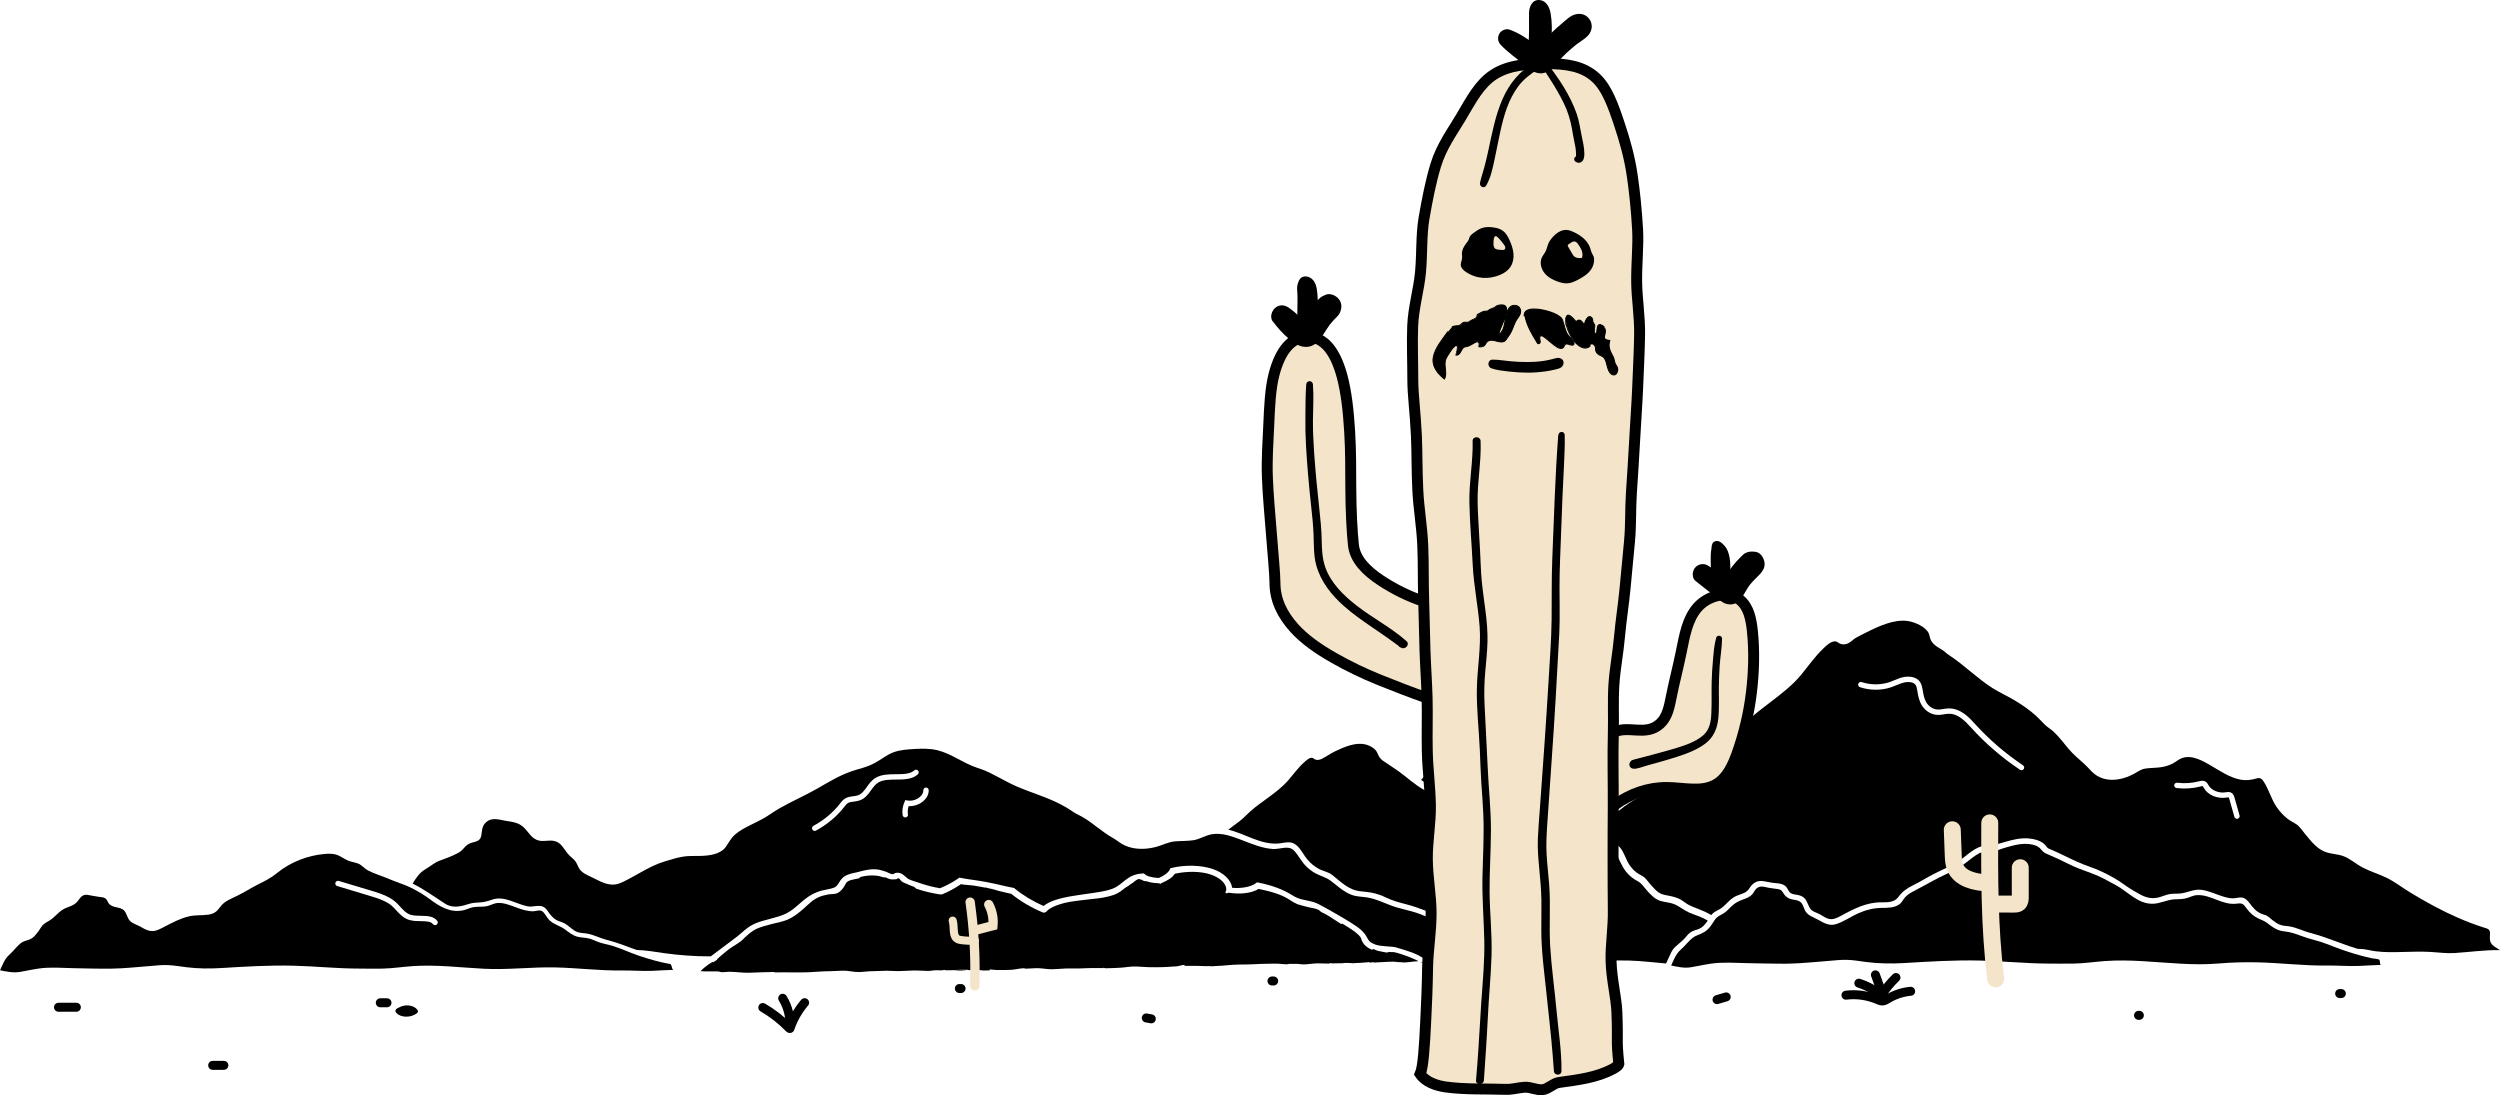 <?xml version="1.0" encoding="UTF-8"?><svg id="Layer_2" xmlns="http://www.w3.org/2000/svg" width="536.96" height="235.22" viewBox="0 0 536.96 235.22"><defs><style>.cls-1{stroke-width:3.64px;}.cls-1,.cls-2,.cls-3,.cls-4,.cls-5,.cls-6{fill:none;stroke-miterlimit:10;}.cls-1,.cls-2,.cls-3,.cls-4,.cls-6{stroke-linecap:round;}.cls-1,.cls-2,.cls-6{stroke:#f4e5ca;}.cls-7{fill:#f4e5ca;}.cls-2{stroke-width:2px;}.cls-3,.cls-4,.cls-5{stroke:#000;}.cls-3,.cls-5{stroke-width:2.35px;}.cls-4{stroke-width:1.93px;}.cls-6{stroke-width:1.73px;}</style></defs><g id="Layer_1-2"><g><g><g><g><path d="M336.9,178.33c-.63-.17-1.27-.24-1.93-.15-1.09,.15-1.66,.87-2.64,1.25-1.15,.44-2.44,.25-3.63,.46-1.06,.18-1.84,.89-2.84,1.25-1.11,.41-2.33,.53-3.42-.01-.75-.37-1.11-.92-1.68-1.48-.28-.29-.61-.47-.93-.72-.95-.74-1.69-1.73-2.47-2.63-.71-.81-1.45-1.52-2.3-2.18-1.04-.79-1.92-1.77-2.97-2.54-2.12-1.57-4.61-2.49-6.75-3.99-.04-.03-.07-.05-.11-.08,.82-1,1.73-1.72,2.99-2.39,1.37-.72,2.53-1.61,3.35-2.95,.41-.66,.37-1.32,.65-2.02,.27-.67,.99-1.8,1.58-2.22,1.02-.72,2.31,.02,3.34,.37,1.56,.55,4.32,.31,5.23,1.93,.73,1.27,.66,2.71,1.77,3.81,.77,.75,1.76,1.05,2.76,1.36,3.4,1.06,2.74,4.76,4.04,7.43,.64,1.32,1.7,1.87,2.81,2.71,1.12,.85,2.04,1.93,3.15,2.79Z"/><path d="M535,202.5c-.3-.56-.22-1.25-.18-1.85,.07-1.11-.52-1.18-1.39-1.45-3.68-1.17-7.23-2.76-10.64-4.58-1.76-.94-3.49-1.94-5.19-2.98-1.72-1.05-3.37-2.35-5.19-3.2-1.65-.76-3.39-1.3-5-2.14-1.48-.78-2.65-1.92-4.24-2.47-1.21-.41-2.53-.41-3.72-.85-1.76-.64-3.06-2.29-4.21-3.68-.66-.78-1.25-1.78-2.12-2.33-.6-.38-1.23-.67-1.8-1.12-.94-.73-1.73-1.62-2.4-2.61-1.13-1.69-1.61-3.71-2.73-5.39-.43-.65-.78-.86-1.53-.65-1.16,.33-2.2,.48-3.41,.26-2.42-.45-4.53-1.96-6.63-3.17-2.15-1.24-4.72-2.58-6.98-.91-1.34,.98-2.73,1.38-4.38,1.5-.87,.07-1.75,.07-2.61,.22-.85,.15-1.5,.66-2.24,1.07-2.3,1.24-5.04,1.87-7.5,.72-1.47-.69-2.19-1.89-3.35-2.92-1.16-1.03-2.27-1.95-3.29-3.16-1.01-1.22-1.97-2.49-3.12-3.59-.58-.56-1.29-.95-1.87-1.5-.66-.63-1.25-1.32-1.93-1.94-1.42-1.28-3-2.38-4.64-3.36-1.56-.94-3.26-1.68-4.79-2.66-3.3-2.1-6.06-4.94-9.33-7.07-.54-.35-.95-.81-1.5-1.15-.41-.26-.84-.48-1.23-.77-.44-.33-.83-.72-1.1-1.2-.28-.48-.28-1.05-.5-1.54-.64-1.42-2.98-2.4-4.41-2.63-1.53-.24-3.1,.05-4.56,.52-1.56,.5-3.03,1.21-4.49,1.94-.73,.38-1.5,.73-2.21,1.15-.63,.37-1.09,.96-1.79,1.23-.57,.23-1.19,.24-1.74-.06-.33-.18-.48-.41-.89-.42-.92-.04-1.86,.87-2.47,1.45-1.84,1.73-3.29,3.84-4.89,5.78-1.85,2.22-4.15,3.99-6.43,5.73-1.6,1.23-3.21,2.44-4.71,3.79-1.25,1.13-2.33,2.43-3.65,3.49-2.14,1.7-4.47,3.17-5.95,5.54-.89,1.42-1.13,3.16-2.26,4.4-.87,.96-2.03,1.53-3.29,1.75-1.26,.22-2.54,.13-3.81,.2-1.45,.08-2.98,.59-4.29,1.19-3.32,1.5-5.96,4.19-8.78,6.42-1.06,.83-2.2,1.95-3.61,2.04-.13,.01-.26,.01-.39,0,1.53,.85,3.27,2.14,5.1,2,1.33-.09,2.22-.73,3.23,.51,.87,1.04,1.21,2.47,1.94,3.61,.55,.87,1.28,1.61,2.18,2.13,.57,.33,.92,.43,1.37,.93,.36,.41,.7,.85,1.06,1.26,.8,.9,1.64,1.95,2.87,2.2,1.18,.25,2.34,.38,3.44,.96,.68,.36,1.25,.9,1.94,1.25,.55,.28,1.13,.5,1.7,.72,1.1,.42,2.09,.85,3.09,1.43,.11-.13,.21-.25,.33-.36,.45-.42,1.01-.61,1.53-.93,1.28-.77,2.07-2.2,3.5-2.81,1.06-.46,2.11-.56,2.78-1.58,.31-.48,.62-.9,1.12-1.23,1.19-.81,2.52-.2,3.81-.03,.93,.13,2.13,.07,2.88,.75,.5,.44,.58,1.17,1.17,1.51,.58,.32,1.35,.28,1.97,.5,1.41,.49,1.43,1.58,2.1,2.71,.44,.74,1.46,.94,2.18,1.34,.69,.4,1.42,.96,2.24,1.01,1.05,.07,2.16-.69,3.06-1.16,.73-.38,1.46-.76,2.21-1.1,1.44-.66,2.97-1.15,4.55-1.31,1.69-.17,3.6,.34,4.75-1.2,.86-1.17,1.88-1.89,3.18-2.52,1.51-.73,2.89-1.62,4.37-2.38,1.66-.87,3.42-1.56,5.02-2.54,1.14-.69,2.11-1.62,3.2-2.37,.86-.59,1.92-1.23,3.01-1.09,.21,.02,.43,.16,.63,.18,.46,.03,.7-.18,1.11-.34,.76-.31,1.58-.52,2.37-.75,1.59-.47,3.27-.88,4.95-.77,1.24,.09,2.95,.48,3.76,1.51,.35,.43,.37,.57,.89,.78,.25,.1,.5,.2,.75,.31,.79,.36,1.58,.71,2.36,1.1,1.84,.9,3.62,1.75,5.57,2.42,1.86,.64,3.51,1.47,5.22,2.43,1.43,.81,2.67,1.86,4.08,2.67,1.53,.88,2.88,1.8,4.73,1.59,.95-.1,1.74-.5,2.64-.75,.78-.22,1.64-.16,2.44-.2,1.74-.09,3.08-1.05,4.87-.8,1.51,.21,2.89,.88,4.32,1.34,.77,.26,1.57,.48,2.39,.48,.62,0,1.22-.24,1.83-.18,.77,.08,1.25,.57,1.7,1.16,.75,1,1.4,1.84,2.6,2.35,.36,.16,.78,.22,1.13,.4,.42,.22,.79,.63,1.18,.91,.46,.35,.95,.72,1.49,.96,.66,.31,1.37,.31,2.09,.41,1.62,.23,3,1,4.57,1.41,3.47,.9,6.74,2.39,10.16,3.42h.01c.38,.01,.77,.02,1.15,.06,.93,.1,1.82,.36,2.74,.47,1.93,.25,3.88,.2,5.81,.15,1.92-.04,3.84-.12,5.76-.02,1.83,.09,3.55,.37,5.39,.25,3.25-.21,6.5-.69,9.75-.62-.67-.49-1.54-.8-1.96-1.58Zm-100.34-37.33c-.11,.17-.29,.26-.48,.26-.11,0-.22-.03-.32-.1-3.92-2.63-7.44-5.66-10.46-9.01-1.47-1.63-2.96-3.09-4.91-3.01-.32,.01-.63,.06-.94,.11-.45,.08-.9,.15-1.39,.13-1.64-.06-2.84-1.13-3.42-2.11-.57-.96-.75-2-.92-3.01l-.05-.27c-.08-.49-.18-.92-.47-1.21-.5-.5-1.51-.55-2.29-.37-.58,.13-1.12,.35-1.69,.59-.34,.14-.69,.28-1.04,.41-2.16,.75-4.63,.75-6.79,.01-.31-.1-.47-.43-.36-.73,.1-.3,.43-.46,.73-.36,1.89,.65,4.15,.64,6.04-.01,.33-.12,.66-.25,.98-.39,.59-.24,1.2-.5,1.88-.65,1.05-.23,2.49-.18,3.35,.68,.53,.53,.69,1.19,.8,1.83l.05,.28c.16,.94,.31,1.83,.77,2.61,.41,.69,1.3,1.51,2.47,1.55,.37,.02,.76-.05,1.16-.11,.35-.06,.71-.12,1.09-.13,2.66-.09,4.55,2,5.8,3.39,2.96,3.27,6.41,6.24,10.25,8.82,.27,.18,.34,.54,.16,.8Zm45.96,10.68s-.1,.02-.15,.02c-.25,0-.49-.17-.56-.42l-1.09-3.87c-.07-.24-.12-.3-.15-.31-.07-.03-.26,0-.4,.03-2.03,.34-4.1-.56-4.92-2.07-.12-.21-.19-.35-.25-.38-.09-.03-.32,.03-.49,.08-1.65,.43-3.41,.54-5.12,.33-.31-.04-.54-.33-.5-.64,.04-.32,.33-.54,.65-.5,1.55,.19,3.17,.09,4.67-.31,.32-.08,.75-.2,1.18-.04,.48,.17,.69,.57,.83,.84,.62,1.13,2.24,1.8,3.66,1.57,.38-.07,.73-.13,1.1,.01,.61,.23,.77,.82,.84,1.07l1.1,3.87c.09,.31-.09,.63-.4,.72Z"/></g><g><path d="M207.36,208.27s-.06,.01-.08,.02c-.69,.17-1.28,.15-1.91,.03,.66-.02,1.33-.04,1.99-.05Z"/><path d="M295.49,206.78h-1.03c-.07,0-.14,0-.21-.01,.26,0,.51,0,.77-.02h.09c.13,.01,.26,.03,.38,.03Z"/><path d="M305.89,206.79h-.87c.27-.02,.54-.04,.81-.07,.02,.02,.04,.04,.06,.07Z"/><path d="M366.79,197.73c-.08,.13-.16,.25-.25,.36-.51,.65-.9,1.14-1.69,1.44-.6,.23-1.27,.37-1.81,.75-.6,.43-.98,1.1-1.52,1.6-.55,.51-1.13,.99-1.69,1.48t-.02,.02c-.25,.22-.44,.46-.59,.71-.16,.23-.28,.48-.4,.74-.08,.17-.16,.34-.24,.52-.25,.53-.49,1.06-.74,1.59-2.66-.22-5.31-.56-8-.63-1.42-.03-2.85-.04-4.27-.03-1.75,.01-3.35,.34-5.07,.55-3.08,.38-6.22,.27-9.31,.02-.24-.02-.48-.04-.72-.05,.08-.16,.09-.35-.03-.54-.47-.77-1.18-1.07-1.98-1.41-.21-.09-.37-.17-.49-.25-.24-.15-.32-.32-.34-.68,0-.09,0-.19,0-.31,0-.14,0-.28-.03-.41-.03-.21-.09-.4-.22-.58-.59-.8-2.03-.77-2.91-.96-1.62-.35-3.24-.76-4.83-1.22-3.02-.87-5.99-1.9-8.91-3.04-2.92-1.14-5.71-2.4-8.75-3.19-1.44-.37-2.89-.76-4.24-1.41-1.06-.52-2.09-.87-3.27-1.09-1.12-.22-2.31-.18-3.4-.5-.84-.25-1.62-.69-2.36-1.22-.2-.13-.4-.28-.59-.44-.19-.14-.38-.3-.57-.45-.45-.37-.89-.75-1.32-1.1-.87-.73-2.04-.87-3.04-1.42-.89-.5-1.67-1.14-2.34-1.91-.84-.98-1.39-2.27-2.38-3.12-1.27-1.09-2.52-.47-4.01-.37-3.77,.24-7.06-2.13-10.64-2.98,.78-.63,1.62-1.2,2.42-1.82,.87-.67,1.59-1.49,2.41-2.21,1.12-.97,2.32-1.83,3.52-2.7,1.57-1.15,3.15-2.32,4.44-3.78,1.2-1.37,2.26-2.89,3.63-4.08,.39-.35,1.07-.96,1.65-.83,.24,.06,.39,.28,.62,.36,.46,.17,.99,.05,1.4-.16,.95-.47,1.82-1.12,2.8-1.59,1.06-.51,2.15-1,3.29-1.32,1.06-.29,2.17-.44,3.25-.18,.56,.13,1.08,.36,1.56,.68,.78,.52,.89,.87,1.24,1.64,.28,.64,.76,1.07,1.35,1.43,.77,.49,1.48,1,2.24,1.5,1.24,.82,2.39,1.8,3.57,2.71,.2,.15,.39,.3,.59,.44,.2,.15,.39,.3,.59,.43,.59,.42,1.2,.81,1.84,1.14,2.33,1.21,4.66,2.39,6.6,4.21,.82,.77,1.73,1.41,2.52,2.2,.78,.77,1.45,1.65,2.19,2.46,.68,.75,1.52,1.29,2.23,1.99,.76,.76,1.38,1.47,2.41,1.88,1.83,.73,3.81,.23,5.48-.67,1.1-.6,2.03-.66,3.26-.76,1.13-.09,2.07-.37,3.03-.97,1.81-1.14,3.48-.22,5.18,.73,1.48,.84,3,1.81,4.73,2.03,.85,.11,1.47-.17,2.28-.24,.54-.05,.69,.16,.97,.65,.75,1.27,1.18,2.66,2.12,3.83,.52,.66,1.14,1.23,1.85,1.68,.46,.3,.96,.49,1.35,.87,.51,.5,.93,1.12,1.41,1.64,.78,.86,1.67,1.78,2.82,2.12,.99,.29,2,.3,2.97,.7,1.11,.46,2.04,1.3,3.16,1.79,1.11,.49,2.32,.81,3.39,1.39,.21,.11,.41,.22,.62,.34Z"/><path class="cls-7" d="M305.83,206.72c-.27,.03-.54,.05-.81,.07h.87s-.04-.05-.06-.07Zm12.44-.42c-.79-.03-1.57-.03-2.35,0,.91,.04,1.81,.07,2.74,.03,.26,0,.53-.02,.79-.03-.39-.02-.79-.02-1.18,0Z"/></g></g><path d="M305.89,206.79h-.87c.27-.02,.54-.04,.81-.07,.02,.02,.04,.04,.06,.07Z"/><path d="M318.27,206.3c-.79-.03-1.57-.03-2.35,0,.91,.04,1.81,.07,2.74,.03,.26,0,.53-.02,.79-.03-.39-.02-.79-.02-1.18,0Z"/><path d="M326.86,205.34c-.21-.17-.31-.38-.36-.61-.06-.22-.07-.45-.09-.67-.03-.29-.08-.56-.29-.75-.05-.07-.12-.12-.21-.16-.59-.29-1.59-.31-2.23-.45-.78-.18-1.55-.36-2.32-.56-1.37-.36-2.73-.75-4.08-1.17-3-.94-5.95-2.04-8.87-3.23-1.46-.59-2.91-1.29-4.41-1.76-1.33-.41-2.7-.69-4.04-1.09-2.21-.66-4.16-1.82-6.48-2.16-1.07-.15-2.17-.15-3.2-.54-.79-.3-1.5-.74-2.18-1.23-.2-.14-.39-.29-.59-.44-.19-.15-.38-.3-.57-.46-.4-.31-.79-.63-1.19-.93-1-.74-2.23-.99-3.31-1.61-.7-.41-1.35-.9-1.92-1.47-1.01-1-1.6-2.29-2.55-3.32-1.19-1.29-3.01-.28-4.55-.38-2.25-.14-4.37-1.02-6.45-1.82-1.35-.52-2.78-1.09-4.24-1.33-.3-.05-.61-.08-.91-.09-.31-.03-.6-.03-.9,0-.25,.01-.49,.04-.73,.09-1.38,.26-2.52,1.07-3.96,1.28-1.31,.18-2.64,.12-3.96,.24-1.4,.14-2.65,.84-4,1.19-1.13,.29-2.31,.45-3.48,.4-1.08-.04-2.16-.26-3.15-.7-.98-.42-1.72-1.14-2.64-1.65-2.32-1.29-4.2-3.15-6.49-4.48-.65-.38-1.33-.64-1.96-1.07-.56-.39-1.13-.75-1.72-1.09-1.37-.79-2.82-1.45-4.29-2.03-2.65-1.05-5.31-1.86-7.85-3.17-1.42-.73-2.82-1.51-4.25-2.22-1.18-.59-2.41-.89-3.62-1.39-2.95-1.23-5.45-3.22-8.74-3.6-1.58-.18-3.18-.08-4.77,.03-1.66,.13-3.14,.36-4.6,1.2-1.23,.72-2.37,1.59-3.68,2.16-1.12,.49-2.3,.79-3.47,1.14-2.9,.88-5.44,2.45-8.05,3.95-2.6,1.48-5.35,2.68-7.96,4.15-1.25,.7-2.38,1.57-3.62,2.27-.93,.52-1.9,.97-2.85,1.45-1.11,.55-2.22,1.14-3.16,1.95-.9,.77-1.34,1.69-2,2.64-1.16,1.69-3.68,1.94-5.54,1.99-1.22,.03-2.46-.05-3.67,.15-1.31,.21-2.67,.65-3.95,1.03-3.16,.95-5.96,2.95-8.91,4.38-1.1,.52-1.96,.74-3.18,.5-1.3-.26-2.36-.91-3.54-1.47-.98-.48-2.07-.88-2.7-1.84-.38-.59-.51-1.25-1-1.79-.41-.46-.92-.81-1.33-1.27-.97-1.07-1.48-2.55-3.04-2.9-1.27-.29-2.52,.29-3.78-.24-1.22-.52-1.8-1.7-2.71-2.6-1.22-1.19-2.45-1.23-4.03-1.51-1.36-.24-2.88-.77-4.08,.27-1.02,.88-.87,1.75-1.1,2.96-.21,1.07-.99,1.21-1.95,1.47-.89,.24-1.23,.56-1.85,1.26-.36,.42-.75,.73-1.24,.99-1.27,.69-2.62,1.16-3.96,1.65-1.08,.4-1.98,1.24-2.98,1.81-1.27,.72-2.03,1.89-2.76,3.09,2.47,1.2,4.7,2.86,7,4.33,1.65,1.05,3.45,.56,5.16,.02,.73-.23,1.41-.27,2.18-.3,1.05-.05,1.8-.28,2.79-.62,2.63-.88,5.11,.99,7.62,1.46,1.09,.2,2.34-.4,3.35,.11,.58,.29,.91,.9,1.28,1.4,.38,.51,.8,.97,1.33,1.32,.59,.39,1.27,.48,1.87,.79,1.04,.55,1.77,1.58,2.94,1.94,.63,.2,1.31,.17,1.96,.29,1.45,.25,2.73,.96,4.16,1.33,2.22,.56,4.34,1.4,6.49,2.19,1.94,.03,3.9,.4,5.81,.67,3.39,.47,6.72,.71,10.09,.7h.01c.18-.13,.35-.25,.5-.37,.87-.67,1.75-1.32,2.63-1.98,.87-.64,1.74-1.29,2.6-1.96,.3-.23,.59-.49,.89-.75,.78-.68,1.58-1.39,2.69-1.9,1.05-.48,2.26-.8,3.44-1.1,1.22-.33,2.49-.66,3.47-1.16,1.1-.56,1.91-1.27,2.78-2.03,1.25-1.09,2.54-2.23,4.72-2.85,.39-.1,.8-.18,1.2-.26,.63-.13,1.22-.24,1.66-.45,.49-.24,.72-.63,.99-1.07,.2-.32,.4-.65,.7-.94,.72-.71,1.73-.93,2.62-1.13,.19-.04,.38-.08,.55-.12l.46-.12c1.17-.3,2.38-.61,3.62-.5,.71,.06,1.41,.27,1.94,.45,.25,.08,.49,.2,.72,.31,.41,.2,.66,.32,.97,.27,.02,0,.1-.05,.16-.07,.15-.09,.36-.2,.62-.23,.3-.03,.66,.03,.91,.14,.4,.18,.71,.46,1.02,.73,.24,.21,.46,.41,.68,.52,.43,.21,.89,.35,1.38,.51,.25,.08,.49,.16,.73,.24,1.5,.53,3.04,.93,4.59,1.19,1.49-.62,2.82-1.33,3.93-2.12l.22-.16,.27,.05c.94,.19,1.91,.33,2.85,.46,.93,.14,1.88,.27,2.83,.46,.03,.01,.05,.01,.08,.02,.24,.04,.47,.09,.71,.15,.25,.04,.5,.1,.75,.15,.41,.09,.83,.19,1.24,.28,.95,.22,1.9,.44,2.86,.62l.16,.03,.12,.1c1.84,1.51,3.98,2.8,6.23,3.77,1.27-1.09,3.69-1.7,5.58-2.04,1.14-.2,2.29-.36,3.44-.53,1.14-.16,2.28-.32,3.42-.52,.88-.16,1.68-.36,2.31-.6,.65-.24,1.16-.58,1.65-.95,.2-.15,.39-.31,.59-.47,0,0,.02-.01,.03-.02,.17-.14,.35-.29,.53-.43,.93-.71,1.99-1.35,3.73-1.42h.26s.19,.16,.19,.16c.03,.03,.06,.06,.1,.08,.18,.14,.42,.26,.71,.37,.26,.08,.55,.15,.88,.21,.4,.07,.85,.12,1.33,.14,1.22-.53,2.04-1.16,2.36-1.82l.13-.27,.28-.07c2.86-.7,6.31-.61,8.79,.23,2.37,.8,3.96,2.37,4.18,4.04,1.92,.2,4.12-.21,5.1-.99l.23-.18,.28,.05c2.91,.58,5.33,1.47,7.2,2.66,.67,.42,1.3,.74,2.18,.95,.56,.13,1.18,.27,1.76,.39,1,.19,1.78,.6,2.45,.98,.03,.01,.07,.03,.1,.05h.01s.04,.02,.04,.02c.14,.08,.28,.16,.42,.23,.24,.13,.47,.26,.69,.38,1.37,.76,2.54,1.44,3.58,2.06l.28,.17c1.71,1.03,3.32,2,4.19,3.17,.21,.29,.36,.56,.5,.81,.32,.6,.54,.99,1.7,1.43,.61,.23,1.39,.32,2.13,.37h.01c.18,.02,.35,.03,.52,.04,.75,.05,1.47,.09,2.03,.27l.07,.03h.02l.6,.18c.58,.18,1.24,.38,1.88,.6t.02,.01c1.31,.44,2.64,1.01,3.52,1.82h.01c.44,.01,.88,.01,1.33,0,.82-.01,1.63-.03,2.44-.04,1.15-.02,2.31-.02,3.47,.03,.77,.03,1.55,.09,2.3,.13h.22c.78-.03,1.56-.03,2.35,0,.39-.02,.79-.02,1.18,0h.12c1.28-.07,2.57-.16,3.86-.23,1.52-.09,3.05-.16,4.57-.15-.41-.15-.82-.3-1.14-.58Zm-134.41-37.9c-1.37,.01-2.78,.02-3.77,.61-.65,.38-1.1,1-1.57,1.66-.66,.92-1.34,1.86-2.62,2.25-.37,.11-.74,.16-1.1,.21-.45,.05-.87,.11-1.19,.27-.34,.18-.59,.5-.85,.83l-.06,.09c-1.55,1.99-3.63,3.74-6.03,5.04-.08,.04-.18,.07-.27,.07-.21,0-.4-.11-.51-.31-.15-.28-.05-.63,.23-.78,2.26-1.22,4.22-2.86,5.67-4.73l.06-.08c.31-.4,.66-.86,1.23-1.15,.5-.26,1.05-.33,1.57-.4,.33-.04,.64-.08,.92-.16,.91-.28,1.42-.99,2.01-1.82,.52-.73,1.06-1.48,1.93-1.99,1.26-.74,2.82-.75,4.34-.76,1.56-.01,3.04-.02,3.93-.82,.23-.21,.6-.2,.81,.04,.21,.24,.19,.6-.04,.81-1.22,1.1-2.98,1.11-4.69,1.12Zm5.86,4.63c-.86,.75-2.03,1.13-3.15,1.07-.19,.57-.24,1.18-.15,1.77,.05,.32-.16,.61-.48,.66-.03,0-.06,0-.09,0-.28,0-.52-.2-.57-.49-.15-.95,0-1.92,.4-2.82l.18-.41,.45,.08c.9,.17,1.94-.12,2.66-.74,.5-.43,.77-.94,.76-1.45-.01-.31,.24-.58,.55-.59,.3-.02,.59,.24,.6,.56,.02,.86-.38,1.69-1.16,2.35Z"/><path class="cls-7" d="M305.89,206.79h-.87c.27-.02,.54-.04,.81-.07,.02,.02,.04,.04,.06,.07Z"/><path d="M144.46,208.15c-.15-.19-.12-.42-.21-.63-.26-.59-.14-.43-.82-.56-1.96-.37-3.88-.92-5.77-1.54-.19-.06-.38-.13-.57-.19-.5-.18-1-.37-1.5-.56-.46-.19-.92-.37-1.38-.55-.85-.34-1.71-.67-2.58-.94-.93-.29-1.9-.45-2.83-.75-.74-.24-1.43-.62-2.18-.83-.85-.23-1.74-.19-2.59-.41-.98-.25-1.83-.92-2.62-1.52-1.09-.84-2.45-1.07-3.46-2.08-.54-.53-.92-1.54-1.58-1.92-.53-.29-1.17,.03-1.75,.05-.62,.03-1.24-.07-1.85-.21-1.28-.3-2.48-.88-3.73-1.25-.86-.26-1.82-.47-2.71-.22-.73,.2-1.33,.55-2.1,.65-.94,.12-1.94-.02-2.86,.22-.65,.17-1.24,.48-1.9,.61-2.77,.58-5.01-.79-7.15-2.39-1.25-.94-2.61-1.74-4-2.44-.07-.03-.13-.06-.2-.09-.19-.1-.38-.18-.57-.26-.19-.09-.38-.17-.57-.24-1.12-.45-2.28-.82-3.39-1.3-1.5-.65-3.17-1.1-4.6-1.87-.75-.41-1.3-1.17-2.11-1.47-.69-.26-1.43-.32-2.13-.63-.66-.28-1.24-.7-1.88-1.01-1.03-.51-2.1-.5-3.21-.4-1.8,.16-3.58,.59-5.26,1.25-1.78,.7-3.46,1.66-4.94,2.87-1.29,1.07-2.6,1.7-4.1,2.45-1.49,.76-2.9,1.67-4.4,2.4-1.28,.64-2.77,1.15-3.64,2.37-.72,1.02-1.34,1.53-2.65,1.7-1.34,.18-2.66,.04-4,.34-1.85,.41-3.48,1.29-5.15,2.14-1.03,.53-2.06,1.19-3.26,1-.72-.11-1.37-.49-1.99-.85-.61-.35-1.29-.57-1.88-.93-.91-.54-.96-1.32-1.43-2.18-.72-1.33-2.26-.83-3.32-1.65-.45-.35-.46-.72-.78-1.14-.41-.52-1.13-.5-1.72-.58-.78-.1-1.53-.29-2.29-.4-1.02-.14-1.47,.38-1.97,1.09-.66,.97-1.48,1.26-2.56,1.65-1.62,.59-2.41,2.05-3.85,2.86-.75,.43-1.27,.7-1.73,1.48-.29,.49-.52,.79-.88,1.23-.42,.51-.71,.89-1.33,1.18-.56,.27-1.21,.35-1.74,.66-.98,.59-1.75,1.77-2.61,2.53-.82,.73-1.15,1.28-1.6,2.25-.2,.42-.39,.84-.58,1.26,1.5,.28,2.82,.61,4.42,.33,1.34-.23,2.68-.54,4.03-.72,2.44-.34,4.97-.11,7.42-.06,2.65,.05,5.31,.13,7.96,.1,2.83-.03,5.66-.36,8.48-.57,1.29-.1,2.61-.27,3.89-.19,1.28,.07,2.55,.29,3.82,.45,2.55,.32,5.05,.33,7.62,.17,5.11-.31,10.16-.62,15.29-.5,4.55,.11,9.08,.58,13.63,.62h.44c1.45,.01,2.9,.04,4.36,.02,.29,0,.57-.01,.86-.01,2.11-.05,4.2-.38,6.31-.53,5.16-.36,10.25,.29,15.4,.56,5.09,.27,10.12-.39,15.22-.29,4.77,.1,9.53,.72,14.3,.66,2.2-.03,4.41,.16,6.59,.08,1.53-.06,3.05-.18,4.58-.21-.06-.05-.11-.1-.16-.16Zm-72.42-18.55c.09-.31,.41-.48,.72-.39l6.9,2.07c1.32,.4,2.76,.83,4.01,1.54,.19,.11,.37,.22,.54,.34,.18,.11,.36,.24,.53,.39,.04,.02,.08,.05,.11,.08,.41,.35,.77,.75,1.12,1.13,.69,.75,1.34,1.46,2.29,1.74,.61,.17,1.36,.18,2.1,.2,1.35,.02,2.75,.04,3.55,1.08,.19,.25,.14,.61-.11,.81-.11,.08-.23,.12-.35,.12-.17,0-.35-.08-.46-.23-.46-.6-1.52-.61-2.65-.63-.81-.01-1.65-.03-2.41-.25-1.25-.37-2.04-1.23-2.81-2.06-.34-.37-.66-.72-1.02-1.03-.21-.18-.43-.34-.67-.49h-.01c-.19-.13-.4-.25-.61-.35-.2-.11-.4-.21-.62-.29-.92-.41-1.92-.71-2.86-.99l-6.9-2.08c-.31-.09-.48-.41-.39-.71Z"/><path d="M511.34,207.25c-1.57,.03-3.14,.16-4.7,.22-2.28,.09-4.57-.12-6.85-.09-5.04,.07-10.07-.59-15.11-.69-2.74-.05-5.4,.02-8.12,.25-2.74,.24-5.5,.19-8.24,.04-5.43-.29-10.79-.96-16.24-.56-2.21,.16-4.41,.5-6.63,.54-1.94,.04-3.89,0-5.83,0-4.78-.04-9.54-.54-14.32-.65-5.49-.13-10.91,.21-16.38,.54-2.73,.16-5.39,.12-8.11-.23-1.33-.17-2.68-.42-4.03-.46-1.38-.05-2.8,.14-4.18,.24-2.73,.21-5.47,.5-8.21,.57-.31,.01-.63,.02-.94,.02h-.23c-.43,0-.87,0-1.3-.01h0c-2.2-.01-4.4-.07-6.59-.11-2.62-.05-5.29-.27-7.88,.11-.92,.13-1.82,.32-2.73,.49h0c-.52,.1-1.03,.2-1.55,.28-1.5,.25-2.81-.1-4.23-.37,.05-.11,.1-.22,.14-.33,.33-.76,.67-1.53,1.13-2.19,.19-.28,.41-.54,.66-.77h.01c.05-.07,.11-.11,.16-.16,.2-.17,.4-.37,.6-.58h0c.87-.9,1.73-2.02,2.82-2.43,1.27-.49,2.02-.84,2.89-1.92,.17-.22,.32-.45,.46-.68,.12-.18,.23-.37,.36-.55,.09-.14,.19-.28,.3-.42,.05-.06,.1-.12,.15-.17,.51-.53,1.18-.71,1.78-1.14,.57-.4,1.06-.97,1.56-1.45,.79-.74,1.56-1.09,2.56-1.45,.65-.23,1.29-.51,1.78-1,.38-.38,.51-.88,.9-1.25,.82-.78,1.66-.4,2.63-.22,.65,.13,1.32,.17,1.97,.28,.88,.14,.93,.43,1.4,1.14,.31,.46,.78,.78,1.3,.97,.55,.2,1.17,.19,1.71,.4,.97,.37,1.04,1.16,1.42,1.98,.58,1.26,1.89,1.53,3.01,2.18,1.11,.64,2.32,1.3,3.64,.89,1.67-.5,3.19-1.61,4.77-2.32,1.62-.73,3.33-1.17,5.11-1.19,1.29-.02,2.66,.01,3.76-.75,.6-.41,.79-1.02,1.27-1.54,.52-.58,1.21-.97,1.89-1.33,1.44-.74,2.81-1.52,4.23-2.29,1.74-.96,3.59-1.69,5.31-2.68,1.08-.62,2-1.44,2.99-2.18,.48-.35,.98-.71,1.51-.98,.71-.34,1.07-.29,1.78-.13,.66,.14,1.18-.12,1.77-.37,.8-.33,1.64-.57,2.47-.82,1.73-.5,3.61-.94,5.41-.52,.8,.18,1.4,.47,1.88,1.08,.35,.44,.64,.67,1.17,.9,1.54,.65,3.06,1.35,4.56,2.11,1.65,.84,3.32,1.43,5.06,2.06,1.86,.66,3.52,1.63,5.24,2.56,2.54,1.38,4.67,3.98,7.78,3.99,1.67,.01,3.12-.85,4.76-.95,.73-.04,1.48-.02,2.21-.15,.94-.17,1.76-.72,2.72-.76,2.96-.12,5.48,2.26,8.52,1.83,1.25-.17,1.41,.13,2.11,1.08,.67,.91,1.46,1.63,2.49,2.12,.65,.31,1.29,.5,1.88,.95,.55,.43,1.11,.86,1.73,1.2,.65,.37,1.29,.54,2.03,.62,1.28,.14,2.32,.49,3.52,.95,1.81,.7,3.72,1.03,5.53,1.75,.7,.28,1.41,.55,2.12,.81h.01c.89,.34,1.79,.65,2.69,.94,0,0,0,.01,.02,0,.3,.1,.6,.2,.9,.29,.62,.19,1.24,.36,1.87,.53h.01c.24,.07,.48,.13,.72,.19,.45,.11,.89,.22,1.33,.31,.24,.05,1.46,.13,1.62,.32,.22,.27,.02,.78,.3,1.1l.02,.02Z"/><g><path d="M304.56,206.46c-1.07,.04-2.12,.26-3.18,.27-.04,0-.04-.04-.08-.04-.28,0-.56-.04-.83-.04-.65,0-.65-.1-1.29-.1-1.36,.01-2.72,.15-4.07,.19-.05,0-.05-.12-.09-.12-.26,.01-.51,.14-.77,.15-.08,0-.08-.13-.16-.12-.63,.02-1.26,.14-1.89,.15-.63,0-1.25,.08-1.88,.1,0,0,0-.05-.01-.05-.39,.01-.77-.04-1.16-.03-.2,0-.4,.03-.6,.03-.01,0-.01,.03-.02,.03-.81,.02-1.61,.02-2.42,.04-.17,0-.34-.08-.51-.08,0,0,0,.13-.01,.13-.85,.01-1.7-.07-2.55-.06-1.01,.01-2.01,.21-3.01,.23-.48,.01-.95-.12-1.43-.12-.53,0-1.06,.02-1.6,0-.23,0-.46,.1-.69,.1-.79-.02-1.58-.16-2.37-.14-1.02,.02-2.04,0-3.06,.05-1.01,.04-2.02,.11-3.03,.12-1.02,.02-2.05,0-3.07,.07-1.01,.06-2,.21-3.01,.23-.6,.01-1.21,.11-1.82,.09-.03,0-.02-.19-.05-.19,0,0-.01,.16-.02,.16-.37-.02-.75,.02-1.11,0-1.01-.05-2.04-.07-3.08-.06-.42,.01-.84-.01-1.26,0,0,0-.02-.22-.03-.22-.6,.04-1.2,.29-1.79,.34-.24,.02-.49,.01-.74,.03,0,0,0,0-.01,0-.75,.06-1.51,.12-2.25,.13-1,.02-2.03,.03-3.03,0-1-.02-2.03-.16-3.06-.14-1.02,.02-2.02,.22-3.04,.27-1.01,.05-2.02,.1-3.03,.11-.16,0-.15-.07-.31-.07,0,.01-.03-.16-.04-.17,0,.01-.03,.2-.04,.19-.82,.02-1.65,0-2.47,0-.96-.01-1.92,.08-2.89,.1-.96,.02-1.93-.05-2.89,0-.95,.05-1.9,.14-2.85,.16-.94,.02-1.9-.19-2.83-.22-.95-.03-1.94,.08-2.91,.1-.09,0-.17-.11-.26-.1-.92,.02-1.84,.28-2.75,.34-.96,.07-1.97,.02-2.95,.04-.56,.01-1.11-.1-1.66-.12-.02,0-.02,.2-.04,.2-.42-.01-.84,.04-1.25,.03-.39-.01-.78-.09-1.18-.11,0,0,0-.14,0-.14-.61-.02-1.22,.17-1.82,.18-.3,.01-.6-.12-.9-.11,0,0,0,.11-.02,.12-.66,.01-1.33,.01-1.99,.03-.03,0-.04-.04-.07-.04-.8,.03-1.62,0-2.41,.01-.01,0-.01-.09-.02-.09-.19,0-.37,.11-.55,.11-.44,.01-.88-.01-1.31-.01-.86,0-.87,.14-1.73,.14-.98-.01-1.95-.11-2.92-.1-.99,.02-1.97,.07-2.96,.12-1,.06-2-.07-3-.06-1.05,.01-2.1,.1-3.15,.1-.94,0-1.87,.17-2.81,.18-1.03,.02-2.06-.27-3.09-.29-.96-.02-1.91,.1-2.87,.1-1,.01-2,.05-2.98,.12-.98,.07-1.99,.14-2.98,.14-1.01-.01-2.05,.03-3.07,0-.96-.04-1.92,.01-2.89,.01-.24,0-.24-.09-.49-.09-1.58,0-3.3,.11-5.25,.16-1.32,.03-2.68-.18-3.99-.21-.57-.02-1.14,.1-1.7,.09-.55,0-.55-.16-1.1-.17-1.24-.01-2.44,.05-3.6-.05,.56-.62,1.5-1.31,2.26-1.8,.12-.08,.24-.13,.36-.21,0,0,.08,.12,.09,.11,.32-.22,.65-.39,.88-.57,.02-.02-.1-.21-.08-.23,0,0,.08,.11,.09,.11,.27-.21,.48-.5,.75-.7,.57-.44,1.09-.94,1.67-1.36,.88-.66,1.87-1.17,2.72-1.84,.33-.25,.59-.59,.9-.86,.71-.62,1.45-1.31,2.39-1.74,.95-.43,2.12-.74,3.25-1.03,1.29-.34,2.67-.55,3.77-1.11,1.24-.63,2.19-1.4,3.07-2.18,1.2-1.05,2.22-2.26,4.13-2.8,.35-.1,.74-.18,1.11-.26,.68-.13,1.46-.02,2.04-.3,.82-.4,1.25-1.09,1.56-1.6,.16-.27,.26-.54,.45-.73,.46-.45,1.23-.54,1.99-.71,.21-.04,.42-.08,.61-.13,.23-.06,.18-.25,.41-.31,1.07-.27,2.18-.37,3.21-.28,.58,.05,1.17,.21,1.64,.37,.2,.06,.44-.02,.62,.07,.45,.22,.94,.48,1.65,.37,.24-.03,.46,.02,.61-.06,.06-.03,.12-.11,.13-.12,.09,0,.25-.06,.31-.04,.22,.1,.37,.44,.61,.65,.28,.25,.71,.36,1.09,.54,.51,.24,1.01,.45,1.51,.61,.23,.07,.38,.38,.61,.45,1.63,.57,3.35,.94,5.02,1.21,.09,.01,.1-.02,.19-.03s.13,.07,.21,.04c1.55-.63,2.91-1.4,4.1-2.21,.89,.17,1.76,.16,2.63,.28,.83,.12,1.69,.3,2.52,.45,.08,.01,.17-.02,.25-.01,.2,.04,.39,.12,.59,.17,.25,.04,.5,.1,.74,.15,.47,.11,.92,.29,1.38,.4,.91,.21,1.78,.45,2.7,.63,2.01,1.62,4.38,3.01,6.83,4.02,.21,.08,.21,.01,.43-.04s.19-.05,.34-.22c.67-.78,2.53-1.61,5.15-2.07,1.13-.2,2.27-.28,3.41-.44,1.15-.16,2.33-.22,3.47-.42,.96-.17,1.86-.4,2.56-.66,.95-.36,1.65-.96,2.27-1.45,.12-.1,.25-.14,.36-.23,.1-.08,.24-.11,.34-.19,.26-.21,.51-.4,.78-.57,0,0,.01,.01,.02,.01,.44-.29,.82-.79,1.43-.91,.2-.05,.43,.17,.66,.15,.1,.08,.18,.14,.3,.2,.24,.13,.58,.07,.85,.16,.85,.29,1.81,.37,2.62,.39,.07,0,.08,.2,.15,.19,.06,0,.05-.12,.11-.14,1.46-.61,2.52-1.22,3.04-2.09,2.59-.58,5.56-.57,7.75,.17,2.06,.7,3.41,2.03,3.31,3.31-.02,.28-.29,.43-.11,.65s.41-.11,.69-.06c2.27,.39,4.92,.13,6.36-.82,2.63,.54,4.85,1.18,6.53,2.25,.67,.43,1.4,.98,2.51,1.24,.58,.13,1.2,.36,1.8,.47,.84,.17,1.56,.27,2.22,.63,.02,.01,0,.07,.02,.08,.03,.01,.02,.03,.04,.04,.18,.1,.33,.25,.51,.35,.22,.12,.46,.2,.67,.32,1.32,.73,2.37,1.52,3.37,2.12,.14,.08,.24-.09,.38,0,1.6,.97,3.12,1.9,3.84,2.87,.18,.23,.17,.53,.28,.74,.35,.66,.77,1.38,2.2,1.96,.07,.03,.23-.18,.3-.15,.36,.14,.71,.35,1.11,.42,.62,.1,1.25,.29,1.85,.33,.12,.01,.26-.16,.37-.15,.01,0,0,.04,.02,.04,.53,.03,1.05-.02,1.38,.09,.36,.11,.36,.1,.72,.2,.99,.3,2.25,.74,3.33,1.24,.31,.14,.55,.24,.82,.4Z"/><path d="M207.36,208.28s-.06,0-.08,.02c-.69,.17-1.28,.15-1.91,.03,.66-.02,1.33-.04,1.99-.05Z"/><path d="M295.49,206.78c-.52,0-.52,0-1.03,0-.07,0-.14,0-.21,0,.26,0,.51,0,.77-.02,.05,0,.05,0,.09,0,.13,.01,.26,.03,.38,.03Z"/><path d="M305.89,206.79c-.43,.02-.44,.01-.87,0,.27-.02,.54-.04,.81-.07,.02,.02,.04,.04,.06,.07Z"/><path class="cls-7" d="M305.83,206.72c-.27,.03-.54,.05-.81,.07h.87s-.04-.05-.06-.07Zm-10.72,.03h-.09c-.26,.01-.51,.01-.77,.02,.07,.01,.14,.01,.21,.01h1.03c-.12,0-.25-.02-.38-.03Zm-89.74,1.57c.63,.12,1.22,.14,1.91-.03,.02-.01,.05-.02,.08-.02-.66,.01-1.33,.03-1.99,.05Z"/></g></g><g><g><g><path class="cls-7" d="M306.39,149.88c-3.25-1.14-6.78-2.5-10.19-3.88s-6.68-2.97-9.7-4.69c-3.36-1.91-6.34-3.98-8.55-6.45-2.51-2.81-4.11-5.95-4.11-9.68,0-1.99-.43-6.12-.82-11.23-.26-3.42-.64-7.28-.8-11.24s.12-7.62,.28-11.26c.18-4.14,.34-8.04,1.18-11.19,1.25-4.68,3.51-7.84,7.04-7.9,3.86-.06,6.17,3.42,7.53,8.43,.93,3.44,1.38,7.64,1.64,12,.25,4.06,.22,8.27,.24,12.14,.03,4.89,.26,9.24,.56,12.1,.32,3.11,2.77,5.59,5.91,7.65,2.9,1.91,6.19,3.52,9.01,4.41"/><path class="cls-5" d="M306.39,149.88c-3.25-1.14-6.78-2.5-10.19-3.88s-6.68-2.97-9.7-4.69c-3.36-1.91-6.34-3.98-8.55-6.45-2.51-2.81-4.11-5.95-4.11-9.68,0-1.99-.43-6.12-.82-11.23-.26-3.42-.64-7.28-.8-11.24s.12-7.62,.28-11.26c.18-4.14,.34-8.04,1.18-11.19,1.25-4.68,3.51-7.84,7.04-7.9,3.86-.06,6.17,3.42,7.53,8.43,.93,3.44,1.38,7.64,1.64,12,.25,4.06,.22,8.27,.24,12.14,.03,4.89,.26,9.24,.56,12.1,.32,3.11,2.77,5.59,5.91,7.65,2.9,1.91,6.19,3.52,9.01,4.41"/></g><g><path class="cls-7" d="M346.46,157.38c3.13-1.78,6.95,.9,10.08-1.92,1.58-1.41,2-3.68,2.42-5.78,.65-3.26,1.51-6.49,2.17-9.76,.69-3.32,1.24-6.9,3.46-9.45,2.22-2.55,6.55-3.73,9.17-1.59,1.84,1.51,2.35,4.13,2.61,6.51,.47,4.45,.34,8.96-.2,13.41s-1.58,8.82-3.08,13.04c-.92,2.55-2.12,5.22-4.45,6.6-3.1,1.83-6.98,.73-10.6,.7-3.95-.04-7.87,1.32-11.07,3.65-.27,.2-.58,.38-.86,.58"/><path class="cls-5" d="M346.46,157.38c3.13-1.78,6.95,.9,10.08-1.92,1.58-1.41,2-3.68,2.42-5.78,.65-3.26,1.51-6.49,2.17-9.76,.69-3.32,1.24-6.9,3.46-9.45,2.22-2.55,6.55-3.73,9.17-1.59,1.84,1.51,2.35,4.13,2.61,6.51,.47,4.45,.34,8.96-.2,13.41s-1.58,8.82-3.08,13.04c-.92,2.55-2.12,5.22-4.45,6.6-3.1,1.83-6.98,.73-10.6,.7-3.95-.04-7.87,1.32-11.07,3.65-.27,.2-.58,.38-.86,.58"/></g><g><path class="cls-7" d="M347.68,228.34c-.55-5.47-.13-4.09-.4-10.98-.12-3.13-1.13-6.81-1.25-10.97-.1-3.39,.55-7.1,.48-11.02-.06-3.5-.03-7.18-.05-11-.02-3.56,.02-7.24,.04-11,.03-5.21-.13-10.59,.02-16.02,.09-3.42-.1-6.88,.12-10.3s.9-6.84,1.2-10.24,.85-6.87,1.18-10.24,.66-6.92,.97-10.25c.33-3.53,.19-7,.4-10.3,.26-3.93,.51-7.7,.7-11.33,.21-3.95,.5-7.73,.65-11.34,.16-3.99,.36-7.77,.42-11.35,.07-4.03-.59-7.81-.63-11.35-.05-4.09,.4-7.88,.2-11.36-.24-4.18-.63-7.94-1.11-11.3-.61-4.33-1.69-7.92-2.7-11-1.44-4.39-2.76-7.99-5.04-10.17-2.8-2.68-6.57-3.15-10.69-3.15s-8.17,.31-11.32,2.33-4.92,5.54-7.08,9.18c-1.81,3.05-4.17,6.23-5.41,10.28-1.06,3.45-1.81,7.32-2.52,11.4-.62,3.63-.39,7.57-.76,11.63-.34,3.72-1.52,7.54-1.68,11.56-.14,3.77,.03,7.67,.03,11.66,0,2.95,.54,6.98,.77,11.84,.16,3.54,.09,7.53,.31,11.85,.18,3.72,.88,7.66,1.06,11.81,.17,3.81,.06,7.79,.2,11.86,.11,3.4,.16,6.87,.27,10.39s.36,6.9,.46,10.38c.1,3.85-.05,7.73,.04,11.57s.61,7.75,.67,11.56-.7,7.82-.66,11.58c.04,4,.81,7.87,.81,11.56,0,4.11-.69,7.98-.75,11.56-.07,4.34-.23,8.23-.4,11.54-.29,5.88-.55,9.99-1.2,11.48,1.18,1.72,3.45,2.49,5.51,2.78,4.25,.58,8.6,.36,12.88,.51,1.37,.05,2.71-.38,4.07-.46,1.27-.07,2.64,.69,3.9,.52,1.2-.17,2.25-1.37,3.45-1.54,4.05-.57,8.07-1.01,11.66-2.95,.4-.22,1.39-.79,1.17-1.19Z"/><path class="cls-3" d="M347.68,228.34c-.55-5.47-.13-4.09-.4-10.98-.12-3.13-1.13-6.81-1.25-10.97-.1-3.39,.55-7.1,.48-11.02-.06-3.5-.03-7.18-.05-11-.02-3.56,.02-7.24,.04-11,.03-5.21-.13-10.59,.02-16.02,.09-3.42-.1-6.88,.12-10.3s.9-6.84,1.2-10.24,.85-6.87,1.18-10.24,.66-6.92,.97-10.25c.33-3.53,.19-7,.4-10.3,.26-3.93,.51-7.7,.7-11.33,.21-3.95,.5-7.73,.65-11.34,.16-3.99,.36-7.77,.42-11.35,.07-4.03-.59-7.81-.63-11.35-.05-4.09,.4-7.88,.2-11.36-.24-4.18-.63-7.94-1.11-11.3-.61-4.33-1.69-7.92-2.7-11-1.44-4.39-2.76-7.99-5.04-10.17-2.8-2.68-6.57-3.15-10.69-3.15s-8.17,.31-11.32,2.33-4.92,5.54-7.08,9.18c-1.81,3.05-4.17,6.23-5.41,10.28-1.06,3.45-1.81,7.32-2.52,11.4-.62,3.63-.39,7.57-.76,11.63-.34,3.72-1.52,7.54-1.68,11.56-.14,3.77,.03,7.67,.03,11.66,0,2.95,.54,6.98,.77,11.84,.16,3.54,.09,7.53,.31,11.85,.18,3.72,.88,7.66,1.06,11.81,.17,3.81,.06,7.79,.2,11.86,.11,3.4,.16,6.87,.27,10.39s.36,6.9,.46,10.38c.1,3.85-.05,7.73,.04,11.57s.61,7.75,.67,11.56-.7,7.82-.66,11.58c.04,4,.81,7.87,.81,11.56,0,4.11-.69,7.98-.75,11.56-.07,4.34-.23,8.23-.4,11.54-.29,5.88-.55,9.99-1.2,11.48,1.18,1.72,3.45,2.49,5.51,2.78,4.25,.58,8.6,.36,12.88,.51,1.37,.05,2.71-.38,4.07-.46,1.27-.07,2.64,.69,3.9,.52,1.2-.17,2.25-1.37,3.45-1.54,4.05-.57,8.07-1.01,11.66-2.95,.4-.22,1.39-.79,1.17-1.19Z"/></g></g><path d="M316.3,94.71c.11,4.43-.79,8.81-.7,13.24s.5,8.96,.72,13.44,1.15,8.76,1.48,13.18-.49,8.81-.59,13.24,.45,8.95,.64,13.41c.1,2.29,.16,4.58,.31,6.86s.34,4.48,.43,6.73c.2,4.49-.08,8.98-.18,13.47s.28,8.98,.39,13.48-.33,8.98-.64,13.46-.51,8.96-.86,13.44c-.09,1.12-.18,2.24-.27,3.36s1.62,1.08,1.69,0c.3-4.48,.63-8.96,.84-13.44s.67-8.96,.8-13.45-.38-8.98-.42-13.48,.29-8.98,.29-13.47-.51-8.97-.7-13.45-.48-9.05-.68-13.58c-.1-2.23-.05-4.42,.14-6.64s.44-4.41,.5-6.62c.11-4.43-.82-8.78-1.24-13.17-.21-2.22-.24-4.45-.37-6.67s-.26-4.48-.38-6.72-.2-4.43-.05-6.66,.4-4.41,.52-6.63c.06-1.1,.08-2.2,.04-3.3s-1.75-1.11-1.72,0h0Z"/><path d="M334.69,93.43c-.68,8.82-.91,17.66-1.28,26.49-.18,4.42-.1,8.82-.15,13.24s-.41,8.94-.67,13.4c-.53,8.95-1.18,17.9-1.83,26.85-.16,2.21-.35,4.43-.45,6.65s.1,4.44,.31,6.64,.41,4.41,.45,6.63-.04,4.43-.02,6.65c.02,4.49,.65,8.96,1.11,13.42s.99,8.87,1.34,13.31c.09,1.11,.18,2.21,.25,3.32,.06,1.04,1.62,1.06,1.63,0,.05-4.43-.69-8.85-1.09-13.26s-1.06-8.98-1.33-13.48,.12-8.86-.22-13.28c-.17-2.21-.44-4.42-.56-6.63s.02-4.44,.17-6.66c.58-8.94,1.28-17.87,1.79-26.81,.25-4.49,.52-8.98,.75-13.47s-.01-8.83,.1-13.24,.34-8.81,.48-13.21,.43-8.8,.58-13.2c.04-1.12,.06-2.24,.02-3.36-.02-.88-1.28-.86-1.35,0h0Z"/><path d="M368.6,137.01c-.46,1.64-.56,3.41-.71,5.1-.13,1.42-.21,2.84-.25,4.27-.06,2.32,.04,4.64-.08,6.96-.08,1.7-.38,3.39-1.71,4.56-1.59,1.4-3.74,2.12-5.73,2.74-1.38,.43-2.78,.81-4.17,1.18-.88,.23-1.75,.47-2.63,.7-.44,.12-.89,.23-1.33,.35-.54,.14-1.13,.23-1.6,.54l1.37,.79v-.16c0-.7-.95-1.17-1.45-.6l-.1,.12c-.53,.6-.17,1.51,.64,1.55,.89,.05,1.91-.41,2.77-.65s1.64-.45,2.46-.68c1.35-.38,2.69-.77,4.02-1.2,2.22-.72,4.51-1.54,6.36-3.02,1.54-1.23,2.32-2.99,2.56-4.91,.29-2.3,.13-4.66,.16-6.98,.02-1.52,.08-3.04,.17-4.56,.13-1.97,.49-3.95,.52-5.93,.01-.74-1.08-.88-1.28-.17h0Z"/><path d="M280.56,82.54c-.18,2.31-.15,4.67-.18,6.99-.03,2.08,.01,4.15,.13,6.23,.24,4.15,.6,8.3,1.05,12.44,.24,2.25,.5,4.5,.58,6.76s0,4.29,.56,6.4c.96,3.55,3.27,6.44,5.99,8.84,1.91,1.69,4.01,3.16,6.12,4.59s4.13,2.84,6.15,4.34l.71-1.69-.28-.11c-.96-.38-1.62,1.2-.7,1.67l.27,.14c.89,.45,1.95-.72,1.12-1.45-3.31-2.93-7.32-4.97-10.79-7.69-2.76-2.16-5.44-4.78-6.63-8.15-.67-1.92-.74-3.82-.78-5.82-.04-2.26-.26-4.51-.51-6.75-.45-4-.83-8.02-1.11-12.03-.16-2.33-.27-4.65-.26-6.99,.02-2.55,.2-5.15,0-7.7-.07-.92-1.36-.92-1.44,0h0Z"/><path d="M320.36,79.12c1.21,.42,2.55,.54,3.82,.69s2.65,.23,3.98,.23,2.61-.1,3.9-.29c.6-.09,1.19-.2,1.78-.34,.68-.16,1.55-.28,1.87-.98,.22-.49,.15-1.07-.36-1.37-.66-.38-1.25-.1-1.92,.07-.58,.15-1.18,.27-1.77,.37-1.19,.19-2.41,.25-3.61,.26s-2.44-.07-3.65-.17-2.52-.35-3.79-.35c-1.12,0-1.25,1.53-.25,1.88h0Z"/><path d="M325.07,54.49c-.08-.93-.38-1.84-.75-2.7-.37-.88-.84-1.76-1.63-2.29-.6-.41-1.33-.58-2.06-.67-.78-.1-1.59-.11-2.34,.15-.67,.23-1.25,.65-1.82,1.07-.4,.3-.82,.64-.91,1.12-.08,.44-.4,.79-.67,1.14-.5,.64-.9,1.41-.89,2.22,0,.29,.06,.58,.04,.87-.04,.52-.33,1.02-.29,1.54,.05,.61,.55,1.09,1.05,1.43,2.27,1.57,4.98,1.7,7.47,.64,.9-.38,1.74-.99,2.24-1.83,.48-.8,.64-1.78,.56-2.71Zm-1.93-.89c-.14,.1-.32,.1-.49,.09-.3-.01-.59-.04-.89-.08-.21-.03-.44-.07-.61-.2-.23-.18-.33-.49-.36-.78-.04-.32-.06-1.92,.46-1.91,.15,0,.27,.1,.38,.2,.52,.46,.94,1.02,1.36,1.57,.13,.17,.26,.34,.31,.55,.05,.2,0,.45-.17,.57Z"/><path d="M342.27,55.09c-.11-.31-.3-.58-.43-.89-.13-.3-.19-.63-.3-.94-.54-1.62-2.04-2.74-3.6-3.45-.44-.2-.9-.38-1.38-.42-.9-.07-1.78,.34-2.46,.94-.57,.51-1.23,1.24-1.53,1.95-.27,.66-.36,1.35-.75,1.98-.21,.34-.46,.64-.63,.99-.53,1.07-.23,2.42,.51,3.36,.74,.94,1.85,1.52,2.98,1.91,.63,.21,1.28,.38,1.95,.34,.83-.05,1.62-.41,2.35-.8,1.21-.64,2.44-1.43,3.04-2.66,.19-.39,.31-.81,.36-1.24,.04-.36,.02-.74-.1-1.09Zm-2.46,.18c-.02,.05-.04,.11-.09,.14-.03,.02-.07,.02-.11,.02-.49,.01-1.03,0-1.42-.3-.25-.19-.41-.46-.56-.73-.27-.48-.55-.96-.83-1.44-.05-.1-.11-.21-.07-.32,.03-.06,.09-.1,.14-.14,.41-.27,1.01-.82,1.53-.58,.29,.14,.49,.42,.67,.69,.26,.4,.51,.81,.67,1.25,.15,.45,.21,.94,.08,1.4Z"/><g><g><path d="M311,71.27l-.04-.05c-2.66,3.83-5.23,6.67-.71,10.21,.77-1.38-.38-3.19,.43-4.59,1.01-1.77,3.16-4.69,2.02-.56,1.08,.19,1.11-1.53,1.97-1.83,1.32,.17,3.43-2.47,2.97,.03,.56,.13,1.25-.06,1.49-.6,1.02-2.15,3.74,1.05,4.62-1.36,1.31-1.29,1.32-3.36,2.58-4.72,1.07-1.72-1.12-3.15-2.23-1.54-1.12,1.66-.53,4.52-2.18,5.67,.14-1.66,4.03-7.59-.45-6.23-.6,.69-1.46,.47-1.94,1.25-.86-.39-1.49,.33-2.22,.62,.09,.83-.8,1-1.4,1.29-.41,.76-1.46-.07-1.94,.69-.5,.63-1.48,.25-2.07,.65"/><path d="M311.05,71.21l-.04-.05s-.1-.02-.13,.02c-1.16,1.65-2.7,3.4-3.12,5.43s.89,3.68,2.41,4.89c.05,.04,.13,.05,.17-.02,.45-.9,.25-1.84,.16-2.8-.06-.65-.03-1.25,.29-1.84,.17-.31,.37-.62,.56-.91,.34-.51,.71-1.14,1.21-1.51,.28-.2,.37-.1,.36,.23,0,.54-.18,1.09-.32,1.61-.02,.06,.03,.11,.09,.12,.5,.05,.8-.22,1.05-.62,.15-.24,.26-.51,.42-.74,.24-.36,.47-.41,.87-.48,.53-.09,1.02-.41,1.48-.67,.2-.11,.47-.31,.7-.34,.53-.07,.38,.59,.32,.93,0,.05,.01,.1,.06,.11,.34,.06,.69,.06,1.01-.09,.38-.17,.49-.46,.71-.79,.49-.71,1.31-.51,2.02-.34,.51,.13,1.1,.31,1.62,.14,.59-.19,.86-.88,1.21-1.33,.66-.88,.94-1.94,1.39-2.92,.36-.79,1.18-1.46,1.17-2.38-.02-1.43-1.78-1.86-2.63-.82-1.35,1.64-.46,4.44-2.26,5.78l.18,.1c.08-.77,.48-1.54,.78-2.25,.34-.84,.72-1.7,.87-2.59,.09-.52,.11-1.19-.38-1.52-.26-.17-.59-.2-.89-.18-.21,.01-.42,.05-.63,.1-.38,.09-.46,.25-.8,.45s-.76,.27-1.1,.49c-.31,.2-.32,.33-.71,.31-.75-.03-1.28,.46-1.93,.75-.03,.01-.05,.05-.05,.08,.04,.85-.8,.87-1.34,1.22-.27,.17-.36,.33-.71,.34-.22,0-.44-.04-.66,0-.5,.08-.69,.58-1.17,.7s-1,.03-1.46,.29c-.1,.06,0,.22,.09,.16,.4-.23,.83-.19,1.27-.26,.36-.06,.55-.18,.81-.41,.43-.36,.63-.31,1.13-.31,.24,0,.44-.03,.64-.17,.19-.13,.29-.26,.52-.35,.14-.06,.28-.11,.41-.18,.21-.11,.42-.24,.54-.44,.08-.13,.07-.28,.13-.4,.1-.19,.23-.23,.42-.33,.56-.3,1.03-.61,1.68-.37,.05,.02,.1-.01,.13-.05,.42-.58,1.22-.7,1.8-1.09,.39-.27,1.08-.4,1.55-.25,.76,.24,.54,1.25,.39,1.83-.22,.85-.57,1.67-.9,2.48-.25,.62-.58,1.27-.66,1.95,0,.09,.11,.16,.18,.1,1.25-.93,1.28-2.6,1.58-4,.18-.82,.47-1.97,1.36-2.29,.94-.34,1.77,.59,1.52,1.5-.12,.46-.52,.81-.76,1.22-.22,.37-.39,.78-.55,1.18-.38,.96-.7,1.85-1.32,2.68-.44,.58-.62,1.11-1.47,1.05-.56-.04-1.09-.26-1.65-.34-.42-.06-.85-.04-1.2,.23-.25,.19-.34,.45-.52,.7-.2,.27-.58,.51-.94,.47-.29-.03-.27-.1-.25-.34,.09-1.18-.87-.65-1.51-.29-.29,.17-.59,.34-.9,.45-.26,.09-.53,.06-.78,.14-.48,.15-.7,.78-.94,1.17-.09,.15-.67,.92-.82,.59-.05-.11,.12-.49,.15-.62,.04-.2,.08-.39,.11-.59,.03-.22,.11-.69-.15-.82-.58-.31-1.57,1.44-1.79,1.78-.43,.65-.83,1.27-.87,2.07-.06,1.15,.43,2.33-.12,3.42l.17-.02c-1.61-1.28-2.89-2.96-2.26-5.1,.25-.87,.71-1.66,1.2-2.42,.17-.27,1.79-2.39,1.68-2.52,.07,.08,.18-.04,.11-.11h0Z"/></g><g><path d="M327.57,67.84c.36,2.04,1.65,4.15,2.75,5.95,1.09,.1-.18-1.63,.75-1.74,1.29,.45,4.37,4.3,4.96,2.06,.14-.37,.69-.26,1.06-.1,1.78,.58,.74-1.18-.05-1.68-.91-1-1.02-2.47-1.5-3.73-.71-1.57-8.28-3.63-8.17-.77"/><path d="M327.43,67.88c.37,2.02,1.44,3.84,2.5,5.56,.16,.26,.22,.53,.55,.49,.15-.02,.28-.08,.36-.21,.21-.35-.05-.83-.02-1.2,.06-.71,.9,.05,1.16,.25,.47,.37,.92,.77,1.39,1.14,.53,.42,1.58,1.36,2.33,.93,.13-.08,.23-.2,.31-.33,.05-.09,.07-.2,.12-.28,.24-.38,.56-.24,.91-.12,.3,.1,.89,.29,1.09-.08,.18-.32-.1-.78-.28-1.03-.37-.53-.9-.86-1.2-1.45-.44-.87-.59-1.85-.91-2.76-.13-.36-.31-.6-.61-.83-.78-.61-1.78-.97-2.72-1.24-1.23-.36-5.26-1.23-5.16,1.12,0,.16,.25,.16,.25,0,.01-1.97,3.42-1.23,4.51-.95,.92,.23,1.85,.56,2.66,1.06,.27,.17,.58,.38,.74,.67,.38,.67,.46,1.55,.71,2.28,.22,.63,.52,1.24,1.04,1.67,.33,.26,.74,.72,.8,1.16,.08,.67-1.11,.06-1.41,.04-.58-.03-.51,.37-.79,.72-.57,.73-1.95-.53-2.4-.89-.42-.34-.84-.69-1.27-1.03-.26-.2-.6-.52-.92-.6-.34-.08-.55,.21-.57,.52-.01,.2,.23,1.46-.22,1.1-.18-.14-.31-.51-.43-.71s-.23-.39-.35-.59c-.28-.47-.54-.95-.79-1.44-.48-.96-.88-1.97-1.09-3.03-.03-.18-.31-.1-.27,.08h0Z"/></g><g><path d="M336.3,68.14c-.29,2.45,2.58,8.02,5.17,6.25,.26-1.21,1.49-.09,1.23,.76,.07,.83,.86,1.14,1.52,1.43,.98,.65,.83,2.42,1.53,3.35,1.27,1.69,2.39-.76,1.12-1.7-.08-2.12-1.85-2.76-1.12-5.1-2.67-.26,.18-1.94-1.54-3.03,.09,.02,.18,.04,.27,.06-1.51-1.25-1.37,.32-1.55,1.41-.8,.78-.37-1.63-.4-1.72-.24-.43-.56-.78-.5-1.32-.61-1.26-1.6,.09-1.75,1.27-.49-.63-.98-1.57-1.77-.69-1.48-1.82-2.46-2.21-2.17,.72"/><path d="M336.22,68.14c-.19,1.75,.7,3.72,1.72,5.09,.77,1.03,2.35,2.32,3.62,1.22,.22-.19-.33-.51,.44-.49,.09,0,.25,.13,.3,.18,.32,.3,.27,.6,.31,.98s.2,.72,.51,.98c.43,.36,1.06,.44,1.39,.91,.36,.51,.45,1.18,.61,1.77,.19,.69,.58,1.79,1.44,1.86,.64,.06,.99-.64,1.01-1.18,.02-.46-.15-.8-.41-1.16-.3-.41-.29-1.05-.49-1.53-.22-.51-.53-.98-.74-1.5-.27-.7-.26-1.39-.06-2.11,.02-.08-.04-.15-.12-.15-.43-.05-1.1-.11-1.04-.68,.03-.29,.15-.58,.2-.87,.11-.64-.09-1.11-.63-1.48l-.11,.26c.09,.02,.18,.04,.27,.06,.12,.03,.25-.14,.14-.23-.61-.48-1.35-.8-1.59,.16-.05,.22-.07,.45-.1,.67-.02,.17-.05,.92-.29,.56-.16-.24,0-.9,.02-1.17,.04-.37,.06-.44-.14-.77-.1-.17-.21-.34-.27-.53-.04-.15,0-.35-.05-.49-.06-.18-.21-.38-.37-.49-.92-.6-1.52,1.17-1.61,1.76l.23-.03c-.33-.44-.81-1.31-1.49-1.06-.1,.04-.27,.22-.37,.21-.12,0-.35-.35-.45-.45-.23-.25-.48-.5-.76-.68-1.31-.83-1.16,1.38-1.1,2.07,.01,.15,.25,.15,.24,0-.03-.38-.29-2.05,.4-2.01,.59,.03,1.24,.98,1.57,1.38,.04,.05,.12,.04,.16,0,.7-.69,1.18,.13,1.59,.67,.05,.07,.21,.09,.23-.03,.07-.45,.47-1.95,1.2-1.64,.33,.14,.27,.58,.35,.86,.07,.24,.22,.44,.34,.65,.26,.47-.06,1.17,.04,1.71,.06,.34,.39,.63,.67,.23,.18-.26,.12-.84,.17-1.14,.03-.16,.06-.4,.17-.53,.29-.35,.78,.08,1.02,.28l.14-.23c-.09-.02-.18-.04-.27-.06-.16-.04-.24,.17-.11,.26,.91,.63,.22,1.28,.24,2.1,.02,.72,.79,.86,1.37,.94l-.12-.15c-.28,.92-.21,1.76,.2,2.62,.17,.35,.37,.68,.53,1.03,.11,.24,.2,.49,.27,.75s.02,.57,.12,.8c.08,.16,.3,.29,.4,.47,.11,.22,.16,.46,.14,.7-.03,.41-.28,1-.79,.89-1.09-.24-1.16-2.12-1.51-2.94-.13-.31-.31-.62-.58-.83-.45-.35-1.07-.4-1.42-.91-.26-.39-.07-.83-.26-1.24-.11-.24-.32-.51-.58-.6-.18-.07-.37-.06-.53,.06-.12,.09-.13,.22-.21,.33-.16,.23-.37,.32-.66,.37-.83,.16-1.59-.36-2.14-.92-1.31-1.33-2.41-3.62-2.22-5.53,.01-.11-.16-.11-.17,0h0Z"/></g></g><g><path d="M364.2,124.79c.43,.35,.86,.7,1.29,1.04,.31,.25,.63,.48,.94,.73-.05-.04-.38-.3-.07-.06,.1,.08,.2,.16,.3,.24,.56,.44,1.11,.88,1.66,1.33,.77,.62,1.59,1.42,2.59,1.67,1.43,.36,2.59-.39,3.33-1.55,.42-.66,.77-1.36,1.2-2.01,.08-.13,.17-.25,.25-.37,.07-.1,.48-.65,.15-.21s.08-.1,.17-.19c.14-.17,.29-.33,.43-.5,1-1.14,2.65-2.19,2.57-3.86-.05-1.03-.77-2.36-1.92-2.52-.79-.11-1.49-.12-2.22,.26-.33,.18-.66,.52-.94,.79-.32,.31-.64,.64-.94,.97-.61,.67-1.17,1.39-1.66,2.14-.61,.93-1.13,1.94-1.43,3.01-.07,.25-.15,.49-.22,.74-.06,.22,.38-.7,.13-.34,.47-.68,1-1.03,1.84-1.05-.3,0,.81,.17,.39,.04-.17-.05,.68,.35,.4,.16-.06-.04-.12-.07-.18-.1-.33-.2-.64-.43-.95-.65-1.48-1.07-2.96-2.12-4.53-3.06-.92-.55-2.12-.27-2.76,.55-.59,.76-.67,2.14,.17,2.81h0Z"/><path d="M372.2,125.25s-.15-.26-.14-.28c-.02,.02,.14,.38,.03,.06-.06-.19-.13-.38-.18-.58s-.1-.39-.13-.59c-.01-.08,0-.23-.05-.3,.05,.09,.04,.4,.02,.1-.08-.83-.09-1.65-.12-2.48-.03-.89-.16-1.87-.49-2.71-.22-.57-.5-1.02-.93-1.45-.33-.33-.72-.72-1.19-.8-.44-.08-.97,.05-1.19,.48-.13,.26-.19,.51-.21,.8,0,.09-.02,.18-.02,.27,0-.13,.03-.15,0,0-.09,.5-.15,.98-.16,1.49-.02,.82-.01,1.63,.02,2.45,.08,1.96,.27,3.86,1.18,5.63,.5,.96,1.92,1.32,2.82,.74,.99-.64,1.26-1.79,.74-2.82h0Z"/><path d="M273.39,69.05c1.05,1.38,2.18,2.67,3.52,3.78,1.02,.85,2.12,1.65,3.51,1.68,2.42,.05,3.49-2.22,4.63-3.95,.17-.25,.34-.51,.52-.75,.09-.12,.18-.24,.26-.35-.56,.76-.17,.23-.02,.04,.24-.29,.49-.58,.75-.86,.41-.44,.97-.88,1.21-1.43,.45-1.01,.51-2.03-.21-2.96-.6-.77-1.82-1.34-2.8-.95-.53,.21-.96,.41-1.37,.8-.12,.11-.24,.23-.35,.35-.25,.25-.49,.52-.71,.79-.48,.58-.94,1.19-1.37,1.82-.49,.73-.91,1.5-1.36,2.26-.08,.14-.17,.28-.26,.42-.04,.06-.08,.11-.12,.17-.23,.35,.47-.53,.24-.31-.08,.07-.17,.16-.24,.24,.57-.65,.59-.41,.37-.29-.36,.19,.61-.23,.42-.17-.42,.13,.83-.03,.36-.05-.23,0,.79,.18,.48,.06-.06-.02-.14-.04-.2-.06-.34-.08,.61,.31,.37,.16-.07-.04-.14-.07-.21-.11-.19-.11-.36-.23-.54-.35-.04-.03-.07-.06-.11-.08-.33-.23,.44,.36,.24,.19-.11-.1-.23-.18-.34-.28-.28-.23-.55-.47-.82-.72-.31-.28-.61-.56-.91-.84-.08-.08-.16-.16-.25-.24-.16-.14-.94-.72-.54-.42,.25,.19,0,0-.05-.04-.16-.12-.31-.24-.47-.36-.92-.72-2.06-.95-3.05-.18-.83,.64-1.3,2.08-.6,3h0Z"/><path d="M282.02,72.82c.3-.36,.5-.66,.6-1.12,.08-.36,.09-.74,.13-1.1,.05-.46,.1-.91,.12-1.38,.04-.99,.11-1.99,.16-2.98s.04-1.96-.06-2.95c-.12-1.22-.23-2.64-1.29-3.46-.79-.62-2.09-.72-2.63,.34-.3,.59-.5,1.31-.45,1.97,.03,.45,.07,.89,.08,1.34,.02,.95-.01,1.9-.02,2.85s-.04,1.92-.04,2.88c0,1.11,.06,2.81,.93,3.6,.66,.6,1.86,.76,2.5,0h0Z"/><path d="M322.32,9.62c.8,.86,1.7,1.6,2.61,2.34l.49,.38c-.25-.19-.31-.24-.17-.13,.1,.08,.2,.16,.3,.24,.15,.12,.3,.24,.45,.35,.3,.24,.61,.49,.91,.73,.93,.76,1.86,1.7,3.04,2.07,2.58,.8,3.99-1.65,5.49-3.21,.68-.71,1.41-1.38,2.16-2.02,.24-.2,.47-.4,.71-.59,.13-.1,.26-.2,.39-.31,.16-.12,.11-.08-.15,.12,.08-.06,.17-.13,.25-.19,.76-.57,1.67-1.08,2.3-1.78,.92-1.03,1.08-2.49,.21-3.61s-2.27-1.28-3.54-.71c-.73,.33-1.37,.96-1.99,1.47-.48,.39-.94,.8-1.4,1.21-.69,.63-1.37,1.28-2,1.96-.47,.51-.93,1.03-1.36,1.57-.15,.19-.3,.37-.44,.56-.18,.24-.37,.47-.55,.71-.13,.17,.49-.62,.15-.19-.18,.22-.4,.42-.58,.64,.53-.64,.59-.4,.35-.28-.27,.14,.74-.27,.46-.19-.26,.07,.84-.06,.5-.07-.35,0,.79,.13,.49,.07-.52-.1,.63,.35,.23,.11-.15-.09-.29-.17-.44-.27-.4-.27-.78-.56-1.17-.84-1.82-1.35-3.65-2.63-5.8-3.4-.78-.28-1.82,.18-2.2,.9-.42,.79-.31,1.71,.31,2.37h0Z"/><path d="M332.42,14.25c.63-.9,.57-2.08,.66-3.12,.08-.87,.1-1.75,.15-2.63,.11-1.91,.15-3.73-.18-5.63-.22-1.25-.87-2.66-2.27-2.85-1.65-.22-2.35,1.39-2.37,2.77-.02,1.73,.04,3.45-.03,5.18-.04,.98-.13,1.97-.08,2.95,.06,1.32,.13,2.72,1.09,3.72s2.35,.6,3.04-.39h0Z"/></g><path d="M329.6,13.61c-3.15,1.42-5.46,4.47-6.83,7.56-1.59,3.56-2.28,7.41-3.11,11.19-.25,1.17-.52,2.33-.83,3.48s-.71,2.28-.95,3.45c-.16,.79,.9,1.3,1.33,.56,1.01-1.71,1.4-3.79,1.82-5.71,.44-2.03,.81-4.07,1.26-6.1,.74-3.31,1.72-6.68,3.76-9.44,1.17-1.58,2.66-2.68,4.28-3.74,.79-.51,.11-1.62-.72-1.24h0Z"/><path d="M330.94,13.55c.73,1.72,1.94,3.29,2.89,4.89s1.94,3.33,2.66,5.12,1.08,3.58,1.38,5.47c.14,.87,.37,1.73,.51,2.61,.08,.53,.13,1.07,.13,1.61,0,.18,0,.22-.1,.48,.08-.21-.02,.02-.05,.09,.01-.02-.1,.26-.03,.08,.07-.17-.05,.12-.06,.14l.49-.49s-.18,.04-.06,.03c-.63,.05-.8,.78-.31,1.14,.11,.08,.24,.15,.37,.17l-.42-.32c.45,.62,1.29,.47,1.67-.15,.27-.44,.29-1.04,.28-1.55-.03-1.22-.3-2.45-.56-3.64-.34-1.61-.53-3.21-1.08-4.78-.69-1.99-1.65-3.87-2.73-5.67-.63-1.05-1.33-2.07-2.04-3.06-.67-.94-1.34-1.98-2.15-2.8-.43-.43-.99,.11-.78,.6h0Z"/></g><g><path class="cls-1" d="M427.37,176.74c-.06,11.18-.11,22.4,1.27,33.5"/><path class="cls-1" d="M419.32,178.22l.2,5.36c.03,.91,.07,1.83,.41,2.67,1.02,2.51,4.18,3.25,6.88,3.38"/><path class="cls-1" d="M428.59,194.17l3.96,.02c.35,0,.73,0,1-.23,.34-.28,.37-.78,.37-1.23,0-2.12,0-4.24,0-6.36"/></g><g><path class="cls-2" d="M208.37,193.76c.85,5.95,1.18,11.98,.99,17.99"/><path class="cls-6" d="M204.62,197.73c.39,1.22-.03,2.93,.76,3.75,.29,.3,.68,.38,1.05,.43,.99,.14,1.98,.18,2.97,.13"/><path class="cls-2" d="M209.78,199.72l3.49-.9c.15-1.56-.17-3.15-.9-4.54"/></g><path d="M85.77,216.35c1.27-.7,3.07-.48,3.83,.48,.13,.16,.23,.35,.14,.55-.05,.12-.16,.21-.27,.3-1.26,.94-3.35,.91-4.3-.08-.13-.13-.24-.29-.24-.47,0-.44,.64-.73,1.17-.89"/><path class="cls-4" d="M163.84,216.4c2.04,1.18,3.92,2.63,5.56,4.32,.12,.12,.31,.08,.36-.08,.69-1.92,1.73-3.72,3.06-5.28"/><path class="cls-4" d="M168.11,214.41c1.18,1.93,1.73,4.23,1.55,6.49"/><g><path class="cls-4" d="M399.25,211.17c1.76,.56,3.4,1.46,4.82,2.63,.9-1.39,1.96-2.68,3.15-3.84"/><path class="cls-4" d="M402.81,209.38l1.39,3.86"/><path class="cls-4" d="M396.48,213.75c2.28-.29,4.64,.04,6.76,.94,.37,.16,.75,.33,1.15,.3,.39-.03,.73-.26,1.07-.46,1.49-.9,3.19-1.46,4.92-1.62"/></g><path class="cls-4" d="M246.2,218.64l1.08,.19"/><path class="cls-4" d="M368.79,214.7l1.97-.58"/><path class="cls-4" d="M206.06,212.32h.36"/><path class="cls-4" d="M273.2,210.7h.36"/><path class="cls-4" d="M459.32,218.08h.18"/><path class="cls-4" d="M502.52,213.4h.36"/><path class="cls-4" d="M81.68,215.38h1.44"/><path class="cls-4" d="M12.56,216.34h3.84"/><path class="cls-4" d="M45.68,228.82h2.4"/></g></g></svg>